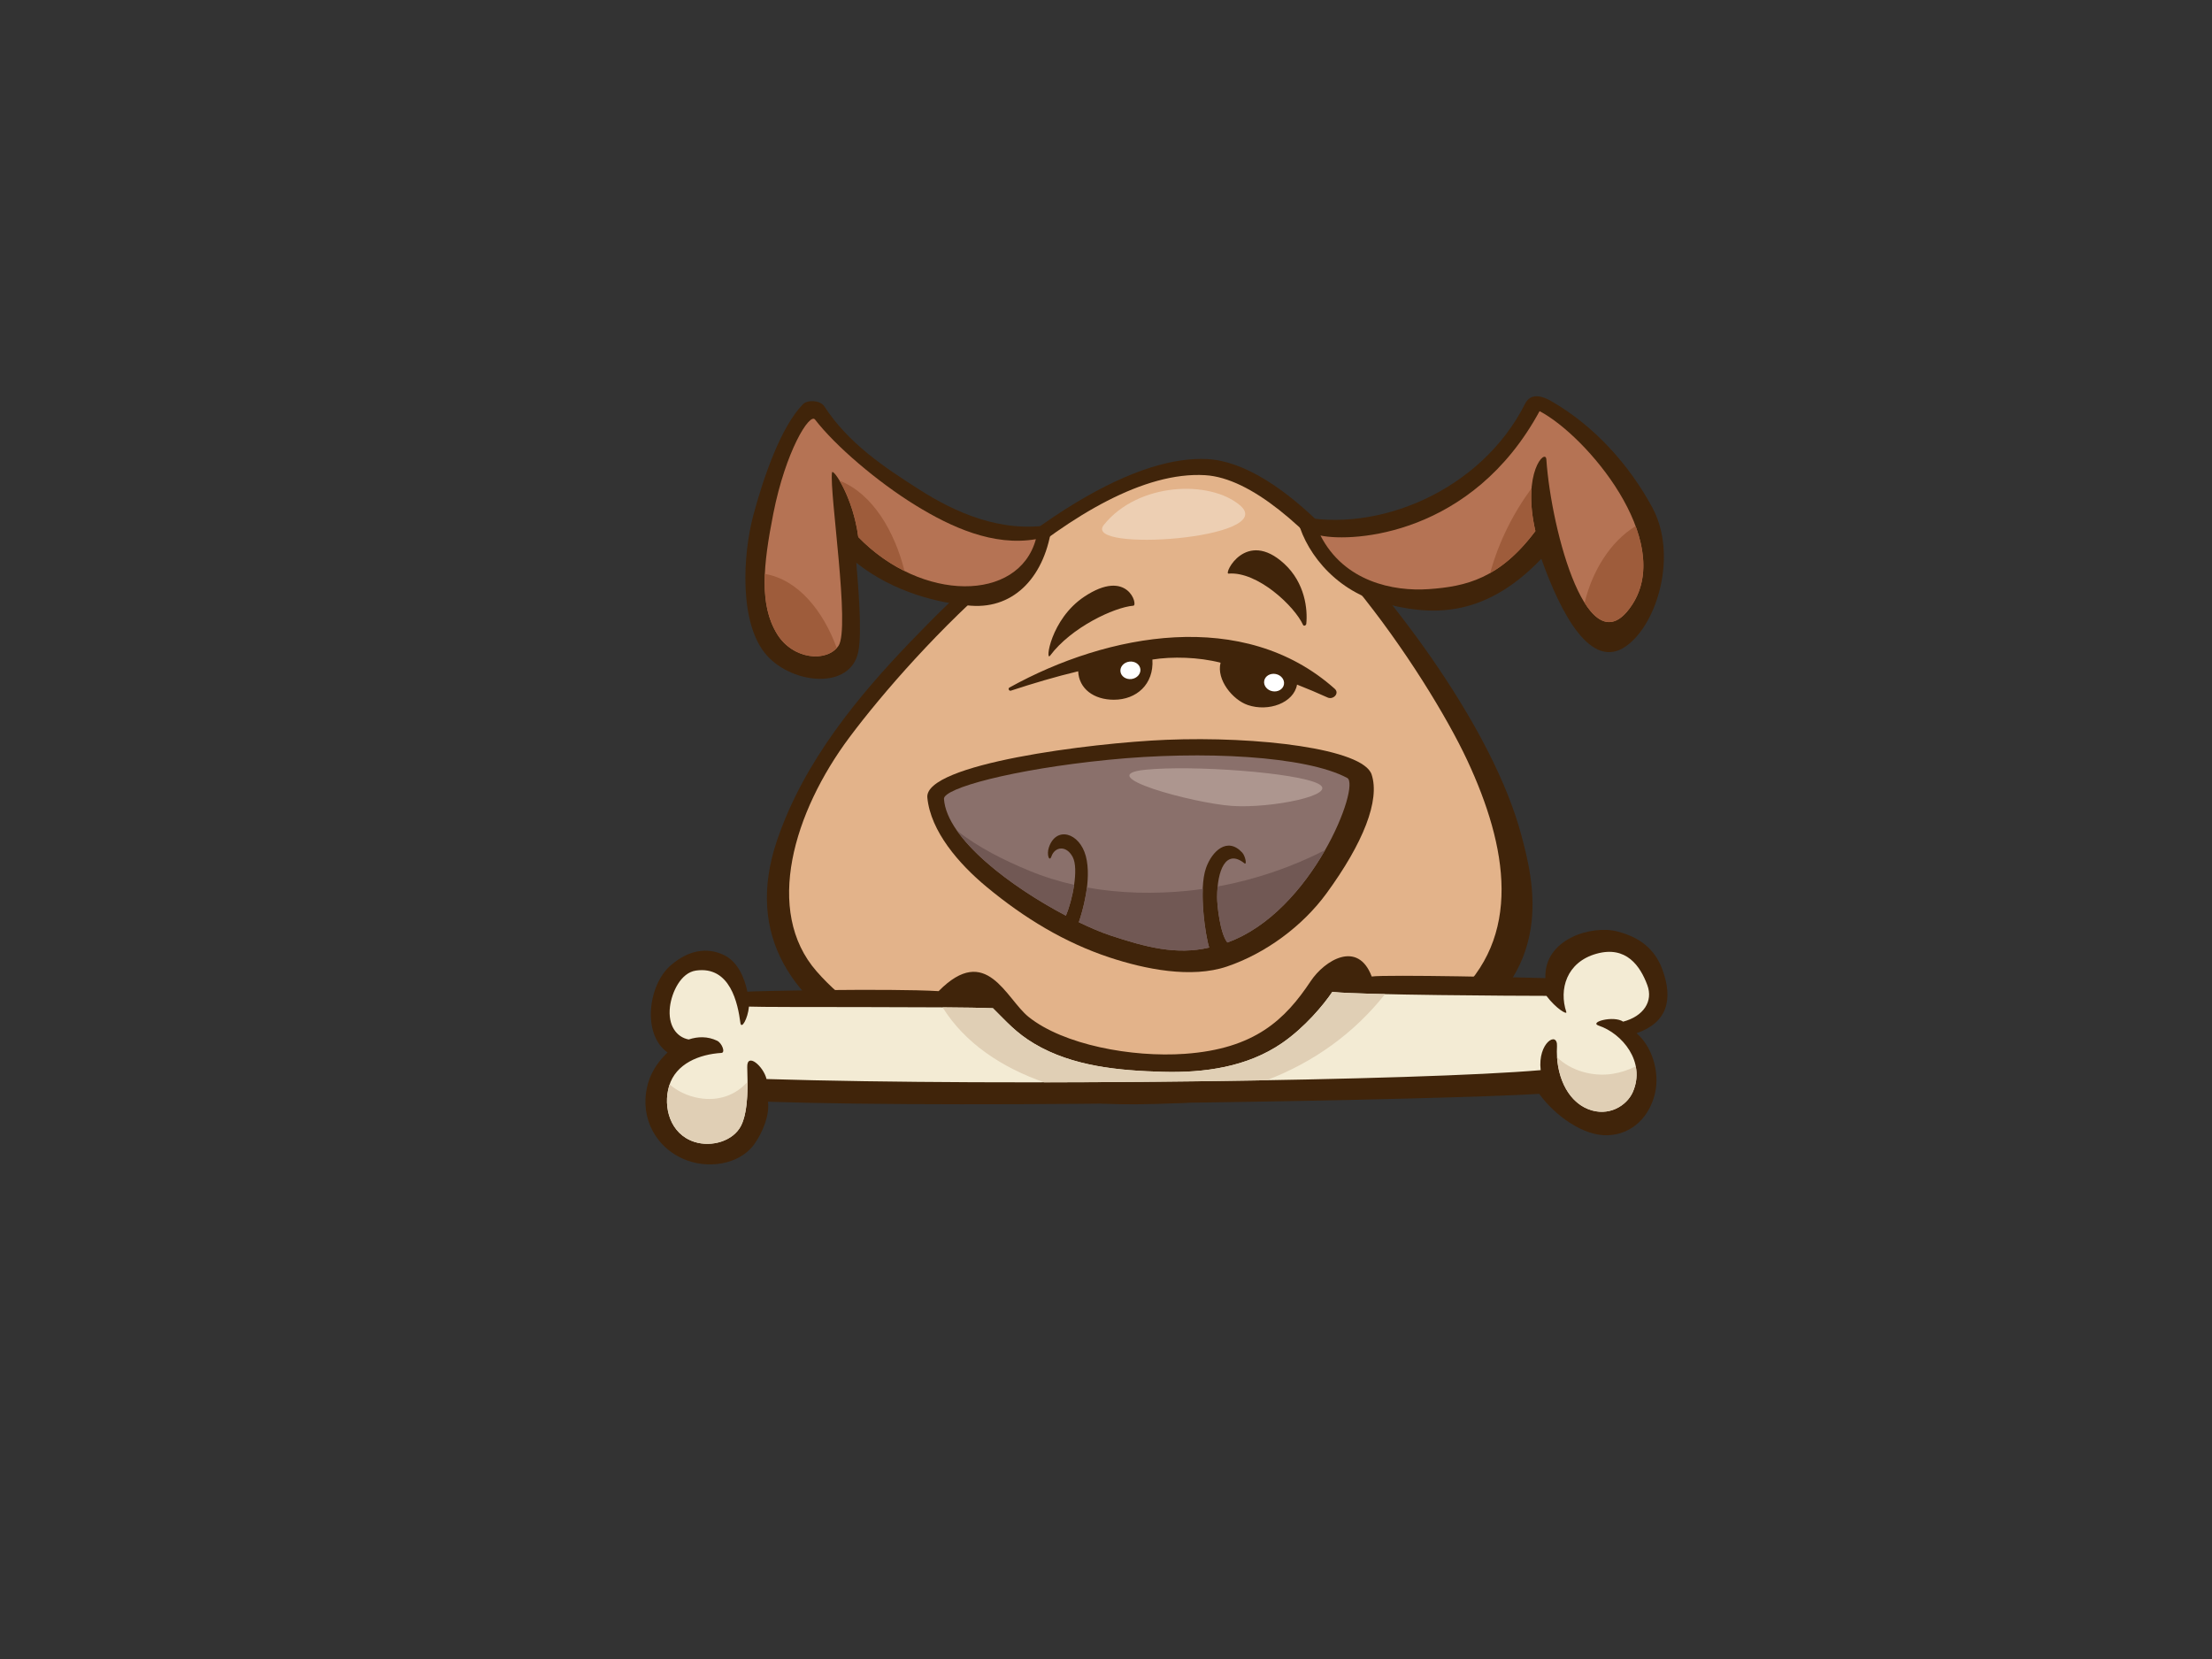 <?xml version="1.0" encoding="utf-8"?>
<!-- Generator: Adobe Illustrator 17.0.0, SVG Export Plug-In . SVG Version: 6.00 Build 0)  -->
<!DOCTYPE svg PUBLIC "-//W3C//DTD SVG 1.1//EN" "http://www.w3.org/Graphics/SVG/1.1/DTD/svg11.dtd">
<svg version="1.1" id="Layer_1" xmlns="http://www.w3.org/2000/svg" xmlns:xlink="http://www.w3.org/1999/xlink" x="0px" y="0px"
	 width="800px" height="600px" viewBox="0 0 800 600" enable-background="new 0 0 800 600" xml:space="preserve">
<rect x="0" y="0" width="800" height="600" fill="#333333" stroke="none"/>
<g>
	<path fill="#40240A" d="M550.241,302.122c-10.232-38.401-45.728-85.184-70.255-110.221c-15.189-15.503-30.343-25.225-43.444-25.875
		c-11.626-0.578-27.224,3.565-47.569,15.856c-21.564,13.029-41.024,30.756-59.644,50.163
		c-18.614,19.404-38.553,43.145-48.301,71.891c-23.795,70.177,73.784,95.864,129.457,95.45
		c43.783-0.322,84.033-7.201,113.994-24.764C563.097,351.981,554.749,319.039,550.241,302.122z"/>
	<path fill="#E3B38A" d="M525.483,361.273c-30.326,26.529-109.572,31.878-148.922,26.726c-29.908-3.916-61.529-14.148-81.227-36.7
		c-19.088-21.84-8.258-57.687,11.916-84.677c23.442-31.376,84.495-97.394,128.601-94.766c33.226,1.973,80.337,72.123,94.82,103.169
		C545.154,306.074,550.965,338.986,525.483,361.273z"/>
	<path fill="#40240A" d="M496.059,280.092c-3.106-9.308-41.123-13.89-74.35-12.529c-26.962,1.107-87.494,8.712-86.32,20.904
		c1.179,12.198,11.396,23.962,21.38,32.248c13.736,11.401,28.336,20.207,44.517,25.562c12.712,4.206,29.496,7.674,42.484,3.27
		c13.98-4.748,27.32-14.613,35.954-26.421C493.063,304.878,499.162,289.407,496.059,280.092z"/>
	<path fill="#8A706B" d="M443.884,340.866c-2.62-3.238-3.696-13.366-3.696-16.331c0-9.554,3.078-17.719,9.859-12.325
		c1.023,0.81,0.339-2.646-0.772-3.85c-5.391-5.854-10.957-0.514-13.098,5.547c-2.77,7.853-0.206,24.673,1.142,28.798
		c-11.909,2.784-23.019-0.188-35.738-4.393c-3.228-1.068-7.144-2.712-11.409-4.777c1.124-3.266,4.831-15.261,2.523-23.922
		c-2.269-8.495-10.743-10.956-13.363-3.102c-0.864,2.588,0.173,5.398,0.924,3.236c1.231-3.546,5.342-4.166,7.676,0.153
		c2.336,4.31-0.125,15.866-2.438,21.26c-19.47-10.2-43.077-27.665-44.1-42.217c-0.272-3.845,24.822-10.693,59.302-14.134
		c34.48-3.449,71.712-1.382,86.539,6.544C492.223,284.019,474.573,329.853,443.884,340.866z"/>
	<path fill="#715854" d="M372.244,314.91c-8.746-3.628-18.292-8.265-26.173-14.538c8.024,11.488,24.878,23.168,39.424,30.786
		c1.166-2.72,2.368-7.009,2.977-11.145C382.932,318.764,377.493,317.091,372.244,314.91z"/>
	<path fill="#715854" d="M440.382,320.608c-0.128,1.262-0.194,2.577-0.194,3.927c0,2.965,1.076,13.093,3.696,16.331
		c15.553-5.581,27.749-20.102,35.359-33.421C467.011,313.699,453.867,318.158,440.382,320.608z"/>
	<path fill="#715854" d="M434.99,321.484c-1.787,0.254-3.572,0.503-5.367,0.68c-12.061,1.2-24.489,0.974-36.523-1.198
		c-0.679,5.583-2.256,10.622-2.929,12.566c4.264,2.066,8.18,3.709,11.409,4.777c12.719,4.206,23.829,7.178,35.738,4.393
		C436.321,339.649,434.664,329.664,434.99,321.484z"/>
	<path fill="#40240A" d="M332.72,177.214c-13.092-8.321-25.828-16.815-34.629-30.293c-1.406-2.152-5.972-2.494-7.737-0.68
		c-7.805,7.997-14.109,25.889-17.902,40.099c-3.801,14.222-5.303,39.527,5.015,50.841c9.452,10.36,30.104,12.329,32.937-1.432
		c1.496-7.271-0.129-24.917-0.715-32.225c13.611,10.808,30.106,14.696,41.506,15.541c15.92,1.186,26.986-10.997,29.248-29.347
		C361.95,193.001,344.98,185.009,332.72,177.214z"/>
	<path fill="#B57354" d="M310.404,194.215c-1.87-14.55-9.231-25.117-9.497-23.305c-1.002,6.93,6.674,56.386,2.336,62.691
		c-4.161,6.04-16.471,5.015-22.194-4.297c-6.539-10.625-5.017-25.061-1.373-43.531c4.456-22.591,13.124-36.574,15.089-34.035
		c7.361,9.537,22.532,22.5,36.297,30.982c12.909,7.954,28.228,14.933,43.583,12.282
		C368.403,217.848,333.317,217.848,310.404,194.215z"/>
	<path fill="#40240A" d="M597.543,183.477c-8.233-15.192-20.765-29.358-36.497-38.395c-4.986-2.865-7.966-2.051-9.505,0.995
		c-15.89,31.467-53.587,47.067-82.523,40.439c2.125,11.586,12.888,26.731,30.718,31.494c16.525,4.414,36.348,6.454,57.71-15.917
		c7.158,20.049,18.026,40.716,30.789,31.507C599.43,225.52,606.853,200.664,597.543,183.477z"/>
	<path fill="#B57354" d="M559.258,166.139c-0.271-4.012-8.894,4.7-3.961,25.93c-12.891,17.187-25.065,20.051-38.574,21
		c-12.805,0.901-30.609-2.709-39.147-19.383c11.912,2.5,54.881-0.117,79.232-44.994c17.107,9.005,48.654,46.571,33.575,69.872
		C574.63,242.908,561.027,192.069,559.258,166.139z"/>
	<path fill="#9E5C3B" d="M276.621,207.558c-0.388,8.494,0.726,15.732,4.429,21.745c5.467,8.896,16.933,10.213,21.574,5.047
		C297.789,221.147,288.807,209.631,276.621,207.558z"/>
	<path fill="#9E5C3B" d="M303.655,173.854c2.373,3.984,5.599,11.413,6.749,20.361c5.123,5.288,10.858,9.379,16.74,12.31
		C323.572,192.277,315.655,178.557,303.655,173.854z"/>
	<path fill="#9E5C3B" d="M573.099,218.015c5.003,7.961,10.968,10.309,17.284,0.548c5.346-8.267,4.814-18.328,1.153-28.272
		C582.174,195.998,575.751,206.895,573.099,218.015z"/>
	<path fill="#9E5C3B" d="M553.926,176.554c-6.958,9.482-11.961,19.753-15.005,30.706c5.436-3.082,10.838-7.812,16.376-15.192
		C553.837,185.791,553.579,180.638,553.926,176.554z"/>
	<path fill="#40240A" d="M392.078,215.844c-12.16,8.137-14.174,23.809-12.274,21.257c7.596-10.188,23.196-17.495,30.118-18.046
		C411.64,218.918,407.924,205.248,392.078,215.844z"/>
	<path fill="#40240A" d="M464.449,203.874c-13.886-12.762-21.952,3.739-20.151,3.583c10.52-0.895,23.954,11.868,26.96,18.532
		c0.262,0.57,1.121,0.244,1.183-0.4C472.955,220.441,472.03,210.848,464.449,203.874z"/>
	<path fill="#40240A" d="M482.707,249.095c-32.837-29.293-82.069-20.168-117.634-0.431c-0.635,0.352-0.125,1.339,0.537,1.12
		c8.1-2.658,16.171-5.062,24.325-7.008c0.274,6.316,5.655,10.294,12.913,10.294c8.194,0,14.509-5.616,13.933-14.536
		c7.128-1.146,16.725-0.911,24.653,1.144c-1.565,6.146,4.372,13.449,9.87,15.309c7.484,2.532,16.606-0.744,17.787-7.39
		c3.737,1.457,7.433,3.026,11.1,4.683C482.145,253.162,484.583,250.767,482.707,249.095z"/>
	<path fill="#40240A" d="M601.227,350.64c-3.396-9.296-10.765-12.274-16.133-13.728c-9.329-2.528-26.77,2.656-26.182,16.841
		c-5.163-0.196-57.712-1.358-62.813-0.582c-5.024-13.33-17.066-5.843-22.07,1.68c-9.215,13.863-20.177,24.487-45.547,26.28
		c-19.19,1.358-43.925-3.281-56.487-13.364c-8.195-6.581-15.223-26.879-32.532-9.305c-17.306-1.068-68.435-0.017-69.167,0.198
		c-1.11-5.436-3.703-11.036-8.569-13.308c-6.087-2.842-12.787-1.78-19.266,3.886c-8.004,7.007-10.357,24.769-1.03,31.415
		c-3.151,2.929-5.614,6.664-6.801,10.313c-3.664,11.238,1.172,22.999,12.201,28.041c8.808,4.02,20.549,2.319,25.948-5.176
		c3.029-4.217,5.624-10.527,4.973-15.383c74.03,2.526,244.056-0.691,278.92-2.837c5.634,7.774,15.943,15.319,24.82,14.969
		c9.2-0.365,15.176-7.086,17.062-15.174c1.823-7.802-1.164-17.082-6.687-21.733C602.975,369.878,605.214,361.556,601.227,350.64z"/>
	<path fill="#F3EBD4" d="M587.038,369.493c-3.496-2.332-12.532,0.198-8.825,1.443c8.438,2.827,17.088,13.072,12.323,23.995
		c-2.14,4.911-8.744,9.134-16.127,6.216c-7.832-3.087-11.852-12.724-11.3-22.699c0.322-5.79-7.069-1.328-5.901,8.584
		c-42.905,3.754-192.553,5.903-279.981,3.217c-1.134-4.696-7.138-9.793-6.974-4.293c0.162,5.504,0.538,15.728-2.254,21.194
		c-2.838,5.551-10.644,7.806-16.822,5.839c-8.857-2.827-11.444-12.635-9.186-20.213c2.438-8.165,10.995-11.486,18.923-11.974
		c1.533-0.09,0.196-3.581-1.573-4.417c-3.404-1.616-6.937-1.552-10.258-0.446c-4.355-0.802-7.592-5.012-6.781-11.808
		c0.618-5.182,3.887-12.328,9.385-13.112c12.464-1.782,15.18,12.021,16.079,18.866c0.342,2.62,2.704-1.449,3.107-5.832
		c7.696,0.337,72.899-0.07,88.228,0.582c5.075,4.984,8.274,8.844,14.959,12.826c13.879,8.263,30.754,9.751,46.566,10.186
		c14.984,0.409,30.453-1.75,43.021-10.384c8.341-5.734,15.154-13.988,18.198-18.525c10.345,1.13,66.798,1.426,77.448,1.426
		c3.502,4.662,7.57,6.971,7.188,5.83c-2.716-8.162,0.051-18.004,10.855-21.051c10.874-3.065,15.92,4.532,18.444,11.332
		C597.978,362.183,594.361,367.559,587.038,369.493z"/>
	<path fill="#E0CFB5" d="M377.661,391.443c27.231-0.036,54.867-0.301,80.356-0.752c17.109-6.476,31.778-17.086,42.903-31.153
		c-8.819-0.203-15.992-0.465-19.073-0.799c-3.044,4.536-9.857,12.79-18.198,18.525c-12.569,8.634-28.037,10.793-43.021,10.384
		c-15.812-0.435-32.688-1.923-46.566-10.186c-6.685-3.982-9.885-7.842-14.959-12.826c-3.682-0.156-10.253-0.254-18.202-0.311
		C349.012,377.34,362.433,386.137,377.661,391.443z"/>
	<path fill="#E0CFB5" d="M583.146,388.38c-7.047,1.098-15.091-1.113-20.015-6.048c0.544,8.497,4.47,16.133,11.279,18.814
		c7.382,2.918,13.986-1.304,16.127-6.216c1.403-3.21,1.618-6.353,1.049-9.275C589.008,386.952,586.201,387.904,583.146,388.38z"/>
	<path fill="#E0CFB5" d="M252.814,397.135c-4.207-0.735-7.763-2.481-10.616-4.916c-0.064,0.185-0.142,0.362-0.205,0.556
		c-2.258,7.578,0.328,17.386,9.186,20.213c6.178,1.968,13.983-0.288,16.822-5.839c2.039-3.993,2.385-10.524,2.36-15.896
		C266.237,395.928,260.041,398.399,252.814,397.135z"/>
	<path fill="#FFFFFF" d="M461.397,243.769c-1.972-0.385-3.835,0.7-4.172,2.416c-0.337,1.718,0.987,3.421,2.955,3.806
		c1.97,0.384,3.837-0.7,4.17-2.415C464.684,245.858,463.362,244.153,461.397,243.769z"/>
	<path fill="#FFFFFF" d="M408.422,239.289c-1.989,0.257-3.418,1.875-3.191,3.607c0.224,1.738,2.017,2.939,3.999,2.682
		c1.991-0.258,3.423-1.875,3.199-3.607C412.204,240.231,410.409,239.033,408.422,239.289z"/>
	<path fill="#AD968F" d="M414.302,278.381c17.136-1.711,54.332,1.009,62.382,5.031c8.047,4.026-17.103,9.055-31.189,8.052
		C431.407,290.457,394.179,280.396,414.302,278.381z"/>
	<path fill="#EDCFB3" d="M399.21,189.847c12.403-15.495,38.446-16.35,49.301-7.044C462.597,194.875,391.163,199.904,399.21,189.847z
		"/>
</g>
</svg>

